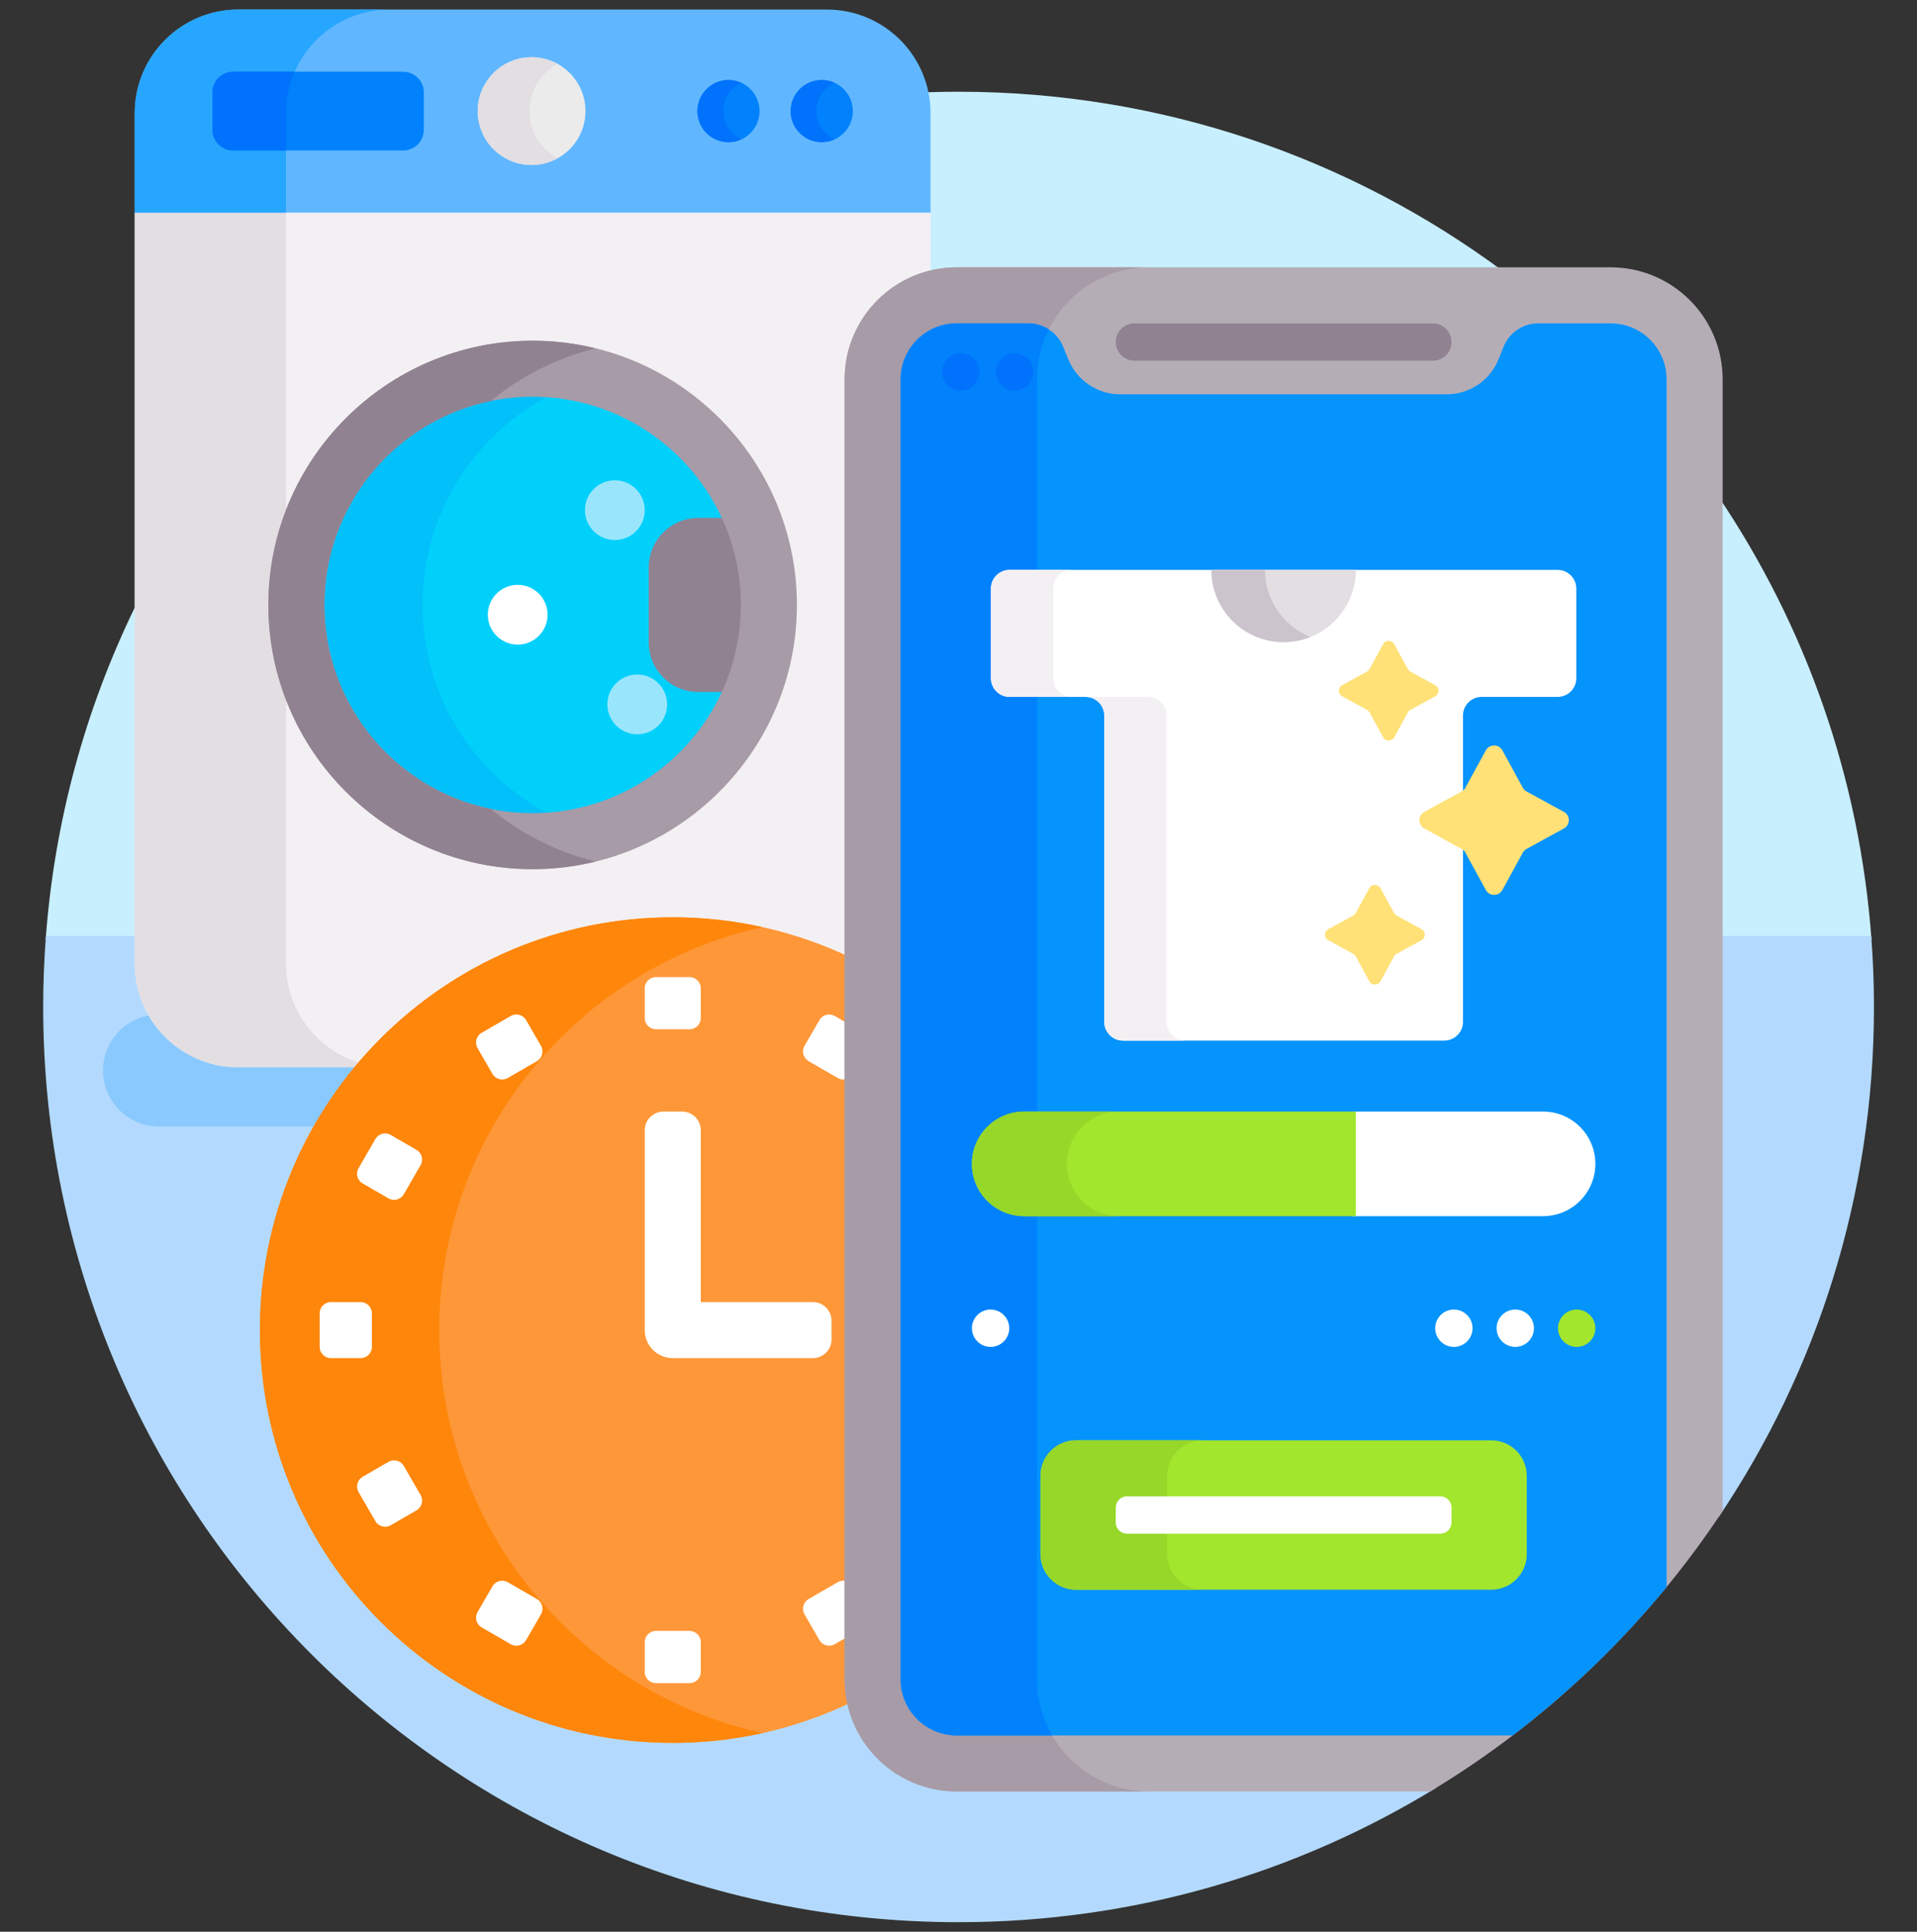 <svg width="127" height="128" viewBox="0 0 127 128" fill="none" xmlns="http://www.w3.org/2000/svg">
<rect x="0" y="0" width="127" height="128" fill="#333333" stroke="none"/>
<g id="Laundry" clip-path="url(#clip0_118_7482)">
<g id="Group">
<g id="Group_2">
<path id="Vector" d="M113.876 32.946V62.267H123.985C123.2 51.462 119.584 41.442 113.876 32.946Z" fill="#C8EFFE"/>
<path id="Vector_2" d="M56.203 25.139C56.203 21.18 59.423 17.96 63.381 17.96H99.564C89.485 10.495 77.011 6.079 63.505 6.079C31.511 6.079 5.306 30.855 3.025 62.267H56.203V25.139Z" fill="#C8EFFE"/>
</g>
<g id="Group_3">
<path id="Vector_3" d="M113.876 100.5C120.363 90.847 124.149 79.227 124.149 66.723C124.149 65.14 124.087 63.572 123.968 62.02H113.876V100.5Z" fill="#B3DAFE"/>
<path id="Vector_4" d="M63.381 118.455C59.423 118.455 56.203 115.235 56.203 111.277V62.02H3.042C2.923 63.572 2.861 65.14 2.861 66.723C2.861 100.215 30.012 127.366 63.505 127.366C75.107 127.366 85.946 124.106 95.161 118.455H63.381Z" fill="#B3DAFE"/>
</g>
<g id="Group_4">
<path id="Vector_5" d="M23.819 70.718H15.791C13.249 70.718 11.033 69.336 9.846 67.284C8.125 67.607 6.822 69.116 6.822 70.931C6.822 72.981 8.484 74.644 10.535 74.644H21.067C21.87 73.249 22.796 71.934 23.825 70.71C23.823 70.713 23.821 70.715 23.819 70.718Z" fill="#8AC9FE"/>
</g>
<g id="Group_5">
<g id="Group_6">
<path id="Vector_6" d="M60.587 13.841H10.028L8.926 14.089V63.853C8.926 67.644 11.999 70.718 15.791 70.718H23.819C28.795 64.799 36.249 61.03 44.569 61.03C48.501 61.03 52.297 61.856 55.852 63.487L56.203 63.648V25.139C56.203 21.778 58.525 18.951 61.648 18.173V14.089L60.587 13.841Z" fill="#F3F0F3"/>
<path id="Vector_7" d="M24.021 70.48C21.1 69.69 18.951 67.023 18.951 63.853V14.089H8.926V63.853C8.926 67.644 11.999 70.718 15.791 70.718H23.819C23.886 70.638 23.953 70.558 24.021 70.48Z" fill="#E2DEE2"/>
<g id="Group_7">
<path id="Vector_8" d="M54.784 0.634H15.791C11.999 0.634 8.926 3.707 8.926 7.499V14.089H61.648V7.499C61.648 3.707 58.575 0.634 54.784 0.634Z" fill="#60B7FF"/>
</g>
<path id="Vector_9" d="M25.815 0.634H15.791C11.999 0.634 8.926 3.707 8.926 7.499V14.089H18.951V7.499C18.951 3.707 22.024 0.634 25.815 0.634Z" fill="#26A6FE"/>
<g id="Group_8">
<path id="Vector_10" d="M35.287 55.736C43.931 55.736 50.939 48.728 50.939 40.084C50.939 31.44 43.931 24.432 35.287 24.432C26.643 24.432 19.635 31.44 19.635 40.084C19.635 48.728 26.643 55.736 35.287 55.736Z" fill="#01D0FB"/>
</g>
<path id="Vector_11" d="M27.993 40.084C27.993 32.888 32.851 26.83 39.466 25.001C38.135 24.633 36.735 24.432 35.287 24.432C26.643 24.432 19.635 31.44 19.635 40.084C19.635 48.728 26.643 55.736 35.287 55.736C36.735 55.736 38.135 55.535 39.466 55.168C32.852 53.339 27.993 47.281 27.993 40.084Z" fill="#01C0FA"/>
<g id="Group_9">
<path id="Vector_12" d="M42.976 37.604V42.564C42.976 44.379 44.447 45.851 46.263 45.851H49.838C50.546 44.066 50.939 42.122 50.939 40.084C50.939 38.047 50.546 36.103 49.838 34.318H46.263C44.447 34.318 42.976 35.789 42.976 37.604Z" fill="#918291"/>
</g>
<g id="Group_10">
<path id="Vector_13" d="M35.287 57.593C25.633 57.593 17.779 49.739 17.779 40.084C17.779 30.43 25.633 22.576 35.287 22.576C44.941 22.576 52.795 30.43 52.795 40.084C52.795 49.738 44.941 57.593 35.287 57.593ZM35.287 26.289C27.68 26.289 21.492 32.477 21.492 40.084C21.492 47.691 27.68 53.88 35.287 53.88C42.894 53.88 49.083 47.691 49.083 40.084C49.083 32.477 42.894 26.289 35.287 26.289Z" fill="#A79BA7"/>
</g>
<g id="Group_11">
<path id="Vector_14" d="M32.521 53.601C26.235 52.317 21.491 46.744 21.491 40.084C21.491 33.424 26.235 27.852 32.521 26.567C34.514 24.925 36.877 23.718 39.462 23.083C38.123 22.754 36.726 22.576 35.287 22.576C25.633 22.576 17.779 30.43 17.779 40.084C17.779 49.738 25.633 57.593 35.287 57.593C36.726 57.593 38.123 57.415 39.462 57.086C36.877 56.451 34.514 55.243 32.521 53.601Z" fill="#918291"/>
</g>
</g>
<g id="Group_12">
<g id="Group_13">
<path id="Vector_15" d="M26.706 9.97H15.447C14.689 9.97 14.075 9.355 14.075 8.597V6.126C14.075 5.368 14.689 4.753 15.447 4.753H26.706C27.464 4.753 28.079 5.367 28.079 6.126V8.597C28.079 9.355 27.464 9.97 26.706 9.97Z" fill="#0182FC"/>
</g>
<path id="Vector_16" d="M15.447 4.753C14.689 4.753 14.075 5.367 14.075 6.126V8.597C14.075 9.355 14.689 9.97 15.447 9.97H18.951V7.499C18.951 6.522 19.156 5.594 19.523 4.753H15.447Z" fill="#0172FB"/>
<g id="Group_14">
<path id="Vector_17" d="M35.219 10.931C37.19 10.931 38.788 9.333 38.788 7.361C38.788 5.39 37.19 3.792 35.219 3.792C33.247 3.792 31.649 5.39 31.649 7.361C31.649 9.333 33.247 10.931 35.219 10.931Z" fill="#EBEBEB"/>
</g>
<path id="Vector_18" d="M35.078 7.361C35.078 6.011 35.828 4.837 36.933 4.23C36.424 3.951 35.84 3.792 35.218 3.792C33.247 3.792 31.648 5.39 31.648 7.361C31.648 9.333 33.247 10.931 35.218 10.931C35.84 10.931 36.424 10.772 36.933 10.492C35.828 9.885 35.078 8.711 35.078 7.361Z" fill="#E2DEE2"/>
<g id="Group_15">
<path id="Vector_19" d="M48.262 9.421C49.399 9.421 50.321 8.499 50.321 7.361C50.321 6.224 49.399 5.302 48.262 5.302C47.124 5.302 46.203 6.224 46.203 7.361C46.203 8.499 47.124 9.421 48.262 9.421Z" fill="#0182FC"/>
</g>
<path id="Vector_20" d="M47.911 7.361C47.911 6.529 48.406 5.814 49.116 5.489C48.856 5.37 48.567 5.302 48.262 5.302C47.124 5.302 46.203 6.224 46.203 7.361C46.203 8.499 47.124 9.421 48.262 9.421C48.567 9.421 48.856 9.353 49.116 9.234C48.406 8.909 47.911 8.194 47.911 7.361Z" fill="#0172FB"/>
<g id="Group_16">
<path id="Vector_21" d="M54.44 9.421C55.578 9.421 56.5 8.499 56.5 7.361C56.5 6.224 55.578 5.302 54.44 5.302C53.303 5.302 52.381 6.224 52.381 7.361C52.381 8.499 53.303 9.421 54.44 9.421Z" fill="#0182FC"/>
</g>
<path id="Vector_22" d="M54.089 7.361C54.089 6.529 54.584 5.814 55.295 5.489C55.034 5.37 54.745 5.302 54.44 5.302C53.303 5.302 52.381 6.224 52.381 7.361C52.381 8.499 53.303 9.421 54.44 9.421C54.746 9.421 55.034 9.353 55.295 9.234C54.584 8.909 54.089 8.194 54.089 7.361Z" fill="#0172FB"/>
</g>
</g>
<g id="Group_17">
<path id="Vector_23" d="M56.203 111.277V63.374C52.672 61.713 48.73 60.782 44.569 60.782C29.464 60.782 17.218 73.028 17.218 88.134C17.218 103.239 29.464 115.485 44.569 115.485C48.796 115.485 52.797 114.526 56.371 112.815C56.262 112.319 56.203 111.805 56.203 111.277Z" fill="#FE9738"/>
<path id="Vector_24" d="M29.099 88.134C29.099 75.068 38.261 64.144 50.51 61.431C48.597 61.007 46.61 60.782 44.569 60.782C29.464 60.782 17.218 73.028 17.218 88.134C17.218 103.239 29.464 115.485 44.569 115.485C46.61 115.485 48.597 115.26 50.51 114.836C38.261 112.123 29.099 101.199 29.099 88.134Z" fill="#FE860A"/>
<g id="Group_18">
<g id="Group_19">
<g id="Group_20">
<g id="Group_21">
<g id="Group_22">
<g id="Group_23">
<path id="Vector_25" d="M45.683 68.202H43.455C43.045 68.202 42.713 67.87 42.713 67.459V65.485C42.713 65.075 43.045 64.743 43.455 64.743H45.683C46.093 64.743 46.426 65.075 46.426 65.485V67.459C46.426 67.869 46.093 68.202 45.683 68.202Z" fill="white"/>
</g>
</g>
<g id="Group_24">
<g id="Group_25">
<path id="Vector_26" d="M45.683 111.525H43.455C43.045 111.525 42.713 111.192 42.713 110.782V108.808C42.713 108.398 43.045 108.065 43.455 108.065H45.683C46.093 108.065 46.426 108.398 46.426 108.808V110.782C46.426 111.192 46.093 111.525 45.683 111.525Z" fill="white"/>
</g>
</g>
</g>
<g id="Group_26">
<g id="Group_27">
<g id="Group_28">
<path id="Vector_27" d="M23.895 89.99H21.921C21.511 89.99 21.178 89.658 21.178 89.248V87.02C21.178 86.61 21.511 86.277 21.921 86.277H23.895C24.305 86.277 24.638 86.61 24.638 87.02V89.248C24.638 89.658 24.305 89.99 23.895 89.99Z" fill="white"/>
</g>
</g>
</g>
</g>
<g id="Group_29">
<g id="Group_30">
<g id="Group_31">
<g id="Group_32">
<path id="Vector_28" d="M24.869 100.794L23.755 98.865C23.55 98.509 23.672 98.055 24.027 97.85L25.736 96.863C26.092 96.658 26.546 96.78 26.751 97.135L27.865 99.064C28.07 99.419 27.948 99.874 27.593 100.078L25.883 101.066C25.528 101.271 25.074 101.149 24.869 100.794Z" fill="white"/>
</g>
</g>
</g>
<g id="Group_33">
<g id="Group_34">
<g id="Group_35">
<path id="Vector_29" d="M32.624 71.157L31.637 69.448C31.432 69.092 31.554 68.638 31.909 68.433L33.838 67.319C34.194 67.114 34.648 67.236 34.853 67.591L35.84 69.301C36.045 69.656 35.923 70.11 35.568 70.315L33.639 71.429C33.283 71.634 32.83 71.512 32.624 71.157Z" fill="white"/>
</g>
</g>
<path id="Vector_30" d="M56.203 104.818C55.987 104.71 55.724 104.709 55.5 104.838L53.571 105.952C53.216 106.157 53.094 106.611 53.299 106.966L54.286 108.676C54.491 109.031 54.945 109.153 55.3 108.948L56.203 108.426V104.818Z" fill="white"/>
</g>
</g>
<g id="Group_36">
<g id="Group_37">
<g id="Group_38">
<g id="Group_39">
<path id="Vector_31" d="M25.737 79.404L24.027 78.417C23.672 78.212 23.55 77.758 23.755 77.403L24.869 75.474C25.074 75.118 25.528 74.997 25.883 75.202L27.593 76.189C27.948 76.394 28.07 76.848 27.865 77.203L26.751 79.132C26.546 79.488 26.092 79.609 25.737 79.404Z" fill="white"/>
</g>
</g>
</g>
<g id="Group_40">
<g id="Group_41">
<g id="Group_42">
<path id="Vector_32" d="M33.838 108.948L31.909 107.834C31.554 107.629 31.432 107.175 31.637 106.82L32.624 105.11C32.829 104.755 33.283 104.633 33.639 104.838L35.568 105.952C35.923 106.157 36.045 106.611 35.84 106.966L34.853 108.676C34.648 109.031 34.194 109.153 33.838 108.948Z" fill="white"/>
</g>
</g>
<path id="Vector_33" d="M56.203 67.841L55.3 67.319C54.945 67.114 54.491 67.236 54.286 67.591L53.299 69.301C53.094 69.656 53.216 70.11 53.571 70.315L55.5 71.429C55.724 71.558 55.988 71.557 56.203 71.45V67.841Z" fill="white"/>
</g>
</g>
</g>
<g id="Group_43">
<path id="Vector_34" d="M53.852 89.99H44.569C43.544 89.99 42.713 89.159 42.713 88.134V74.891C42.713 74.208 43.267 73.653 43.95 73.653H45.188C45.871 73.653 46.426 74.208 46.426 74.891V86.277H53.852C54.535 86.277 55.089 86.831 55.089 87.515V88.752C55.089 89.436 54.535 89.99 53.852 89.99Z" fill="white"/>
</g>
</g>
</g>
<g id="Group_44">
<g id="Group_45">
<path id="Vector_35" d="M106.698 17.713H63.381C59.28 17.713 55.955 21.037 55.955 25.139V111.277C55.955 115.378 59.28 118.703 63.381 118.703H94.754C102.513 114.029 109.137 107.666 114.124 100.125V25.139C114.124 21.037 110.799 17.713 106.698 17.713Z" fill="#B5ADB6"/>
</g>
<path id="Vector_36" d="M68.703 111.277V25.139C68.703 21.037 72.028 17.713 76.129 17.713H63.381C59.28 17.713 55.955 21.037 55.955 25.139V111.277C55.955 115.378 59.28 118.703 63.381 118.703H76.129C72.028 118.703 68.703 115.378 68.703 111.277Z" fill="#A79BA7"/>
<g id="Group_46">
<path id="Vector_37" d="M110.411 25.139C110.411 23.088 108.749 21.426 106.698 21.426H101.907C100.895 21.426 99.984 22.042 99.608 22.982L99.283 23.795C98.719 25.204 97.354 26.129 95.836 26.129H74.217C72.712 26.129 71.356 25.22 70.783 23.828L70.426 22.959C70.044 22.031 69.14 21.426 68.137 21.426H63.381C61.331 21.426 59.668 23.088 59.668 25.139V111.277C59.668 113.328 61.331 114.99 63.381 114.99H100.217C103.986 112.12 107.409 108.82 110.411 105.161V25.139Z" fill="#0593FC"/>
</g>
<path id="Vector_38" d="M68.703 25.139C68.703 23.948 68.985 22.823 69.483 21.826C69.091 21.571 68.626 21.426 68.137 21.426H63.381C61.331 21.426 59.668 23.088 59.668 25.139V111.277C59.668 113.328 61.331 114.99 63.381 114.99H69.699C69.067 113.898 68.703 112.63 68.703 111.277V25.139Z" fill="#0182FC"/>
<g id="Group_47">
<g id="Group_48">
<path id="Vector_39" d="M98.791 95.436H71.288C69.988 95.436 68.931 96.493 68.931 97.793V102.979C68.931 104.279 69.988 105.337 71.288 105.337H98.791C100.091 105.337 101.148 104.279 101.148 102.979V97.793C101.148 96.493 100.091 95.436 98.791 95.436Z" fill="#A2E62E"/>
</g>
<path id="Vector_40" d="M77.327 102.979V97.793C77.327 96.493 78.384 95.436 79.684 95.436H71.288C69.988 95.436 68.931 96.493 68.931 97.793V102.979C68.931 104.279 69.988 105.337 71.288 105.337H79.684C78.384 105.337 77.327 104.279 77.327 102.979Z" fill="#97D729"/>
<g id="Group_49">
<path id="Vector_41" d="M95.419 99.148H74.66C74.25 99.148 73.918 99.481 73.918 99.891V100.881C73.918 101.291 74.25 101.624 74.66 101.624H95.419C95.829 101.624 96.162 101.291 96.162 100.881V99.891C96.162 99.481 95.829 99.148 95.419 99.148Z" fill="white"/>
</g>
</g>
<g id="Group_50">
<path id="Vector_42" d="M94.924 21.426H75.155C74.472 21.426 73.918 21.98 73.918 22.663C73.918 23.347 74.472 23.901 75.155 23.901H94.924C95.608 23.901 96.162 23.347 96.162 22.663C96.162 21.98 95.608 21.426 94.924 21.426Z" fill="#918291"/>
</g>
<g id="Group_51">
<path id="Vector_43" d="M102.226 73.653H89.578V80.584H102.226C104.14 80.584 105.692 79.033 105.692 77.119C105.692 75.205 104.14 73.653 102.226 73.653Z" fill="white"/>
<g id="Group_52">
<path id="Vector_44" d="M67.853 73.653C65.939 73.653 64.388 75.205 64.388 77.119C64.388 79.033 65.939 80.584 67.853 80.584H89.825V73.653H67.853Z" fill="#A2E62E"/>
</g>
<path id="Vector_45" d="M70.683 77.119C70.683 75.205 72.235 73.653 74.148 73.653H67.853C65.939 73.653 64.388 75.205 64.388 77.119C64.388 79.033 65.939 80.584 67.853 80.584H74.148C72.235 80.584 70.683 79.033 70.683 77.119Z" fill="#97D729"/>
</g>
<g id="Group_53">
<g id="Group_54">
<g id="Group_55">
<path id="Vector_46" d="M103.191 37.762H66.888C66.204 37.762 65.65 38.317 65.65 39V44.941C65.65 45.624 66.204 46.178 66.888 46.178H71.921C72.604 46.178 73.158 46.732 73.158 47.416V67.713C73.158 68.396 73.713 68.951 74.396 68.951H95.683C96.367 68.951 96.921 68.396 96.921 67.713V47.416C96.921 46.732 97.475 46.178 98.158 46.178H103.191C103.875 46.178 104.429 45.624 104.429 44.941V39C104.429 38.317 103.875 37.762 103.191 37.762Z" fill="white"/>
</g>
<g id="Group_56">
<g id="Group_57">
<path id="Vector_47" d="M69.775 44.941V39C69.775 38.317 70.33 37.762 71.013 37.762H66.888C66.204 37.762 65.65 38.317 65.65 39V44.941C65.65 45.624 66.204 46.178 66.888 46.178H71.013C70.33 46.178 69.775 45.624 69.775 44.941Z" fill="#F3F0F3"/>
<path id="Vector_48" d="M77.284 67.713V47.416C77.284 46.732 76.73 46.178 76.046 46.178H71.921C72.604 46.178 73.158 46.732 73.158 47.416V67.713C73.158 68.396 73.713 68.951 74.396 68.951H78.522C77.838 68.951 77.284 68.396 77.284 67.713Z" fill="#F3F0F3"/>
</g>
</g>
<g id="Group_58">
<g id="Group_59">
<path id="Vector_49" d="M80.254 37.762C80.254 40.405 82.397 42.548 85.04 42.548C87.682 42.548 89.825 40.405 89.825 37.762H80.254Z" fill="#E2DEE2"/>
</g>
</g>
<path id="Vector_50" d="M83.802 37.762H80.254C80.254 40.405 82.397 42.548 85.04 42.548C85.667 42.548 86.265 42.424 86.814 42.204C85.05 41.499 83.802 39.778 83.802 37.762Z" fill="#CBC4CC"/>
</g>
<g id="Group_60">
<path id="Vector_51" d="M99.534 49.722L100.886 52.194C100.944 52.3 101.03 52.386 101.136 52.444L103.607 53.796C104.043 54.034 104.043 54.659 103.607 54.897L101.136 56.249C101.03 56.307 100.944 56.393 100.886 56.498L99.534 58.97C99.296 59.406 98.671 59.406 98.433 58.97L97.081 56.498C97.023 56.393 96.937 56.306 96.831 56.249L94.36 54.897C93.924 54.659 93.924 54.034 94.36 53.796L96.831 52.444C96.937 52.386 97.023 52.3 97.081 52.194L98.433 49.722C98.671 49.287 99.296 49.287 99.534 49.722Z" fill="#FFE177"/>
</g>
<g id="Group_61">
<path id="Vector_52" d="M91.454 58.849L92.355 60.498C92.394 60.569 92.452 60.627 92.522 60.665L94.171 61.567C94.462 61.726 94.462 62.143 94.171 62.302L92.522 63.204C92.452 63.243 92.394 63.3 92.355 63.371L91.454 65.02C91.294 65.311 90.877 65.311 90.718 65.02L89.816 63.371C89.778 63.3 89.72 63.243 89.65 63.204L88.001 62.302C87.71 62.143 87.71 61.726 88.001 61.567L89.65 60.665C89.72 60.627 89.778 60.569 89.816 60.498L90.718 58.849C90.877 58.559 91.294 58.559 91.454 58.849Z" fill="#FFE177"/>
</g>
<g id="Group_62">
<path id="Vector_53" d="M92.367 42.683L93.269 44.332C93.307 44.403 93.365 44.46 93.435 44.499L95.085 45.401C95.375 45.56 95.375 45.977 95.085 46.136L93.435 47.038C93.365 47.077 93.307 47.134 93.269 47.205L92.367 48.854C92.208 49.145 91.791 49.145 91.632 48.854L90.73 47.205C90.691 47.134 90.633 47.077 90.563 47.038L88.914 46.136C88.623 45.977 88.623 45.56 88.914 45.401L90.563 44.499C90.633 44.461 90.691 44.403 90.73 44.332L91.632 42.683C91.791 42.393 92.208 42.393 92.367 42.683Z" fill="#FFE177"/>
</g>
</g>
<g id="Group_63">
<g id="Group_64">
<g id="Group_65">
<path id="Vector_54" d="M104.454 89.248C105.137 89.248 105.692 88.693 105.692 88.01C105.692 87.326 105.137 86.772 104.454 86.772C103.77 86.772 103.216 87.326 103.216 88.01C103.216 88.693 103.77 89.248 104.454 89.248Z" fill="#A2E62E"/>
</g>
</g>
<g id="Group_66">
<g id="Group_67">
<path id="Vector_55" d="M100.386 89.248C101.07 89.248 101.624 88.693 101.624 88.01C101.624 87.326 101.07 86.772 100.386 86.772C99.703 86.772 99.148 87.326 99.148 88.01C99.148 88.693 99.703 89.248 100.386 89.248Z" fill="white"/>
</g>
</g>
<g id="Group_68">
<g id="Group_69">
<path id="Vector_56" d="M96.318 89.248C97.002 89.248 97.556 88.693 97.556 88.01C97.556 87.326 97.002 86.772 96.318 86.772C95.635 86.772 95.081 87.326 95.081 88.01C95.081 88.693 95.635 89.248 96.318 89.248Z" fill="white"/>
</g>
</g>
<g id="Group_70">
<path id="Vector_57" d="M65.625 89.248C66.309 89.248 66.863 88.693 66.863 88.01C66.863 87.326 66.309 86.772 65.625 86.772C64.942 86.772 64.388 87.326 64.388 88.01C64.388 88.693 64.942 89.248 65.625 89.248Z" fill="white"/>
</g>
<g id="Group_71">
<path id="Vector_58" d="M67.218 25.881C67.901 25.881 68.455 25.327 68.455 24.644C68.455 23.96 67.901 23.406 67.218 23.406C66.534 23.406 65.98 23.96 65.98 24.644C65.98 25.327 66.534 25.881 67.218 25.881Z" fill="#0172FB"/>
</g>
<g id="Group_72">
<path id="Vector_59" d="M63.645 25.881C64.329 25.881 64.883 25.327 64.883 24.644C64.883 23.96 64.329 23.406 63.645 23.406C62.962 23.406 62.407 23.96 62.407 24.644C62.407 25.327 62.962 25.881 63.645 25.881Z" fill="#0172FB"/>
</g>
</g>
</g>
<g id="Group_73">
<path id="Vector_60" d="M40.733 35.782C41.826 35.782 42.713 34.896 42.713 33.802C42.713 32.708 41.826 31.822 40.733 31.822C39.639 31.822 38.752 32.708 38.752 33.802C38.752 34.896 39.639 35.782 40.733 35.782Z" fill="#99E6FC"/>
</g>
<g id="Group_74">
<path id="Vector_61" d="M34.297 42.713C35.391 42.713 36.277 41.826 36.277 40.733C36.277 39.639 35.391 38.752 34.297 38.752C33.203 38.752 32.317 39.639 32.317 40.733C32.317 41.826 33.203 42.713 34.297 42.713Z" fill="white"/>
</g>
<g id="Group_75">
<path id="Vector_62" d="M42.218 48.654C43.311 48.654 44.198 47.767 44.198 46.673C44.198 45.58 43.311 44.693 42.218 44.693C41.124 44.693 40.238 45.58 40.238 46.673C40.238 47.767 41.124 48.654 42.218 48.654Z" fill="#99E6FC"/>
</g>
</g>
</g>
<defs>
<clipPath id="clip0_118_7482">
<rect width="126.733" height="126.733" fill="white" transform="translate(0.139 0.634)"/>
</clipPath>
</defs>
</svg>
